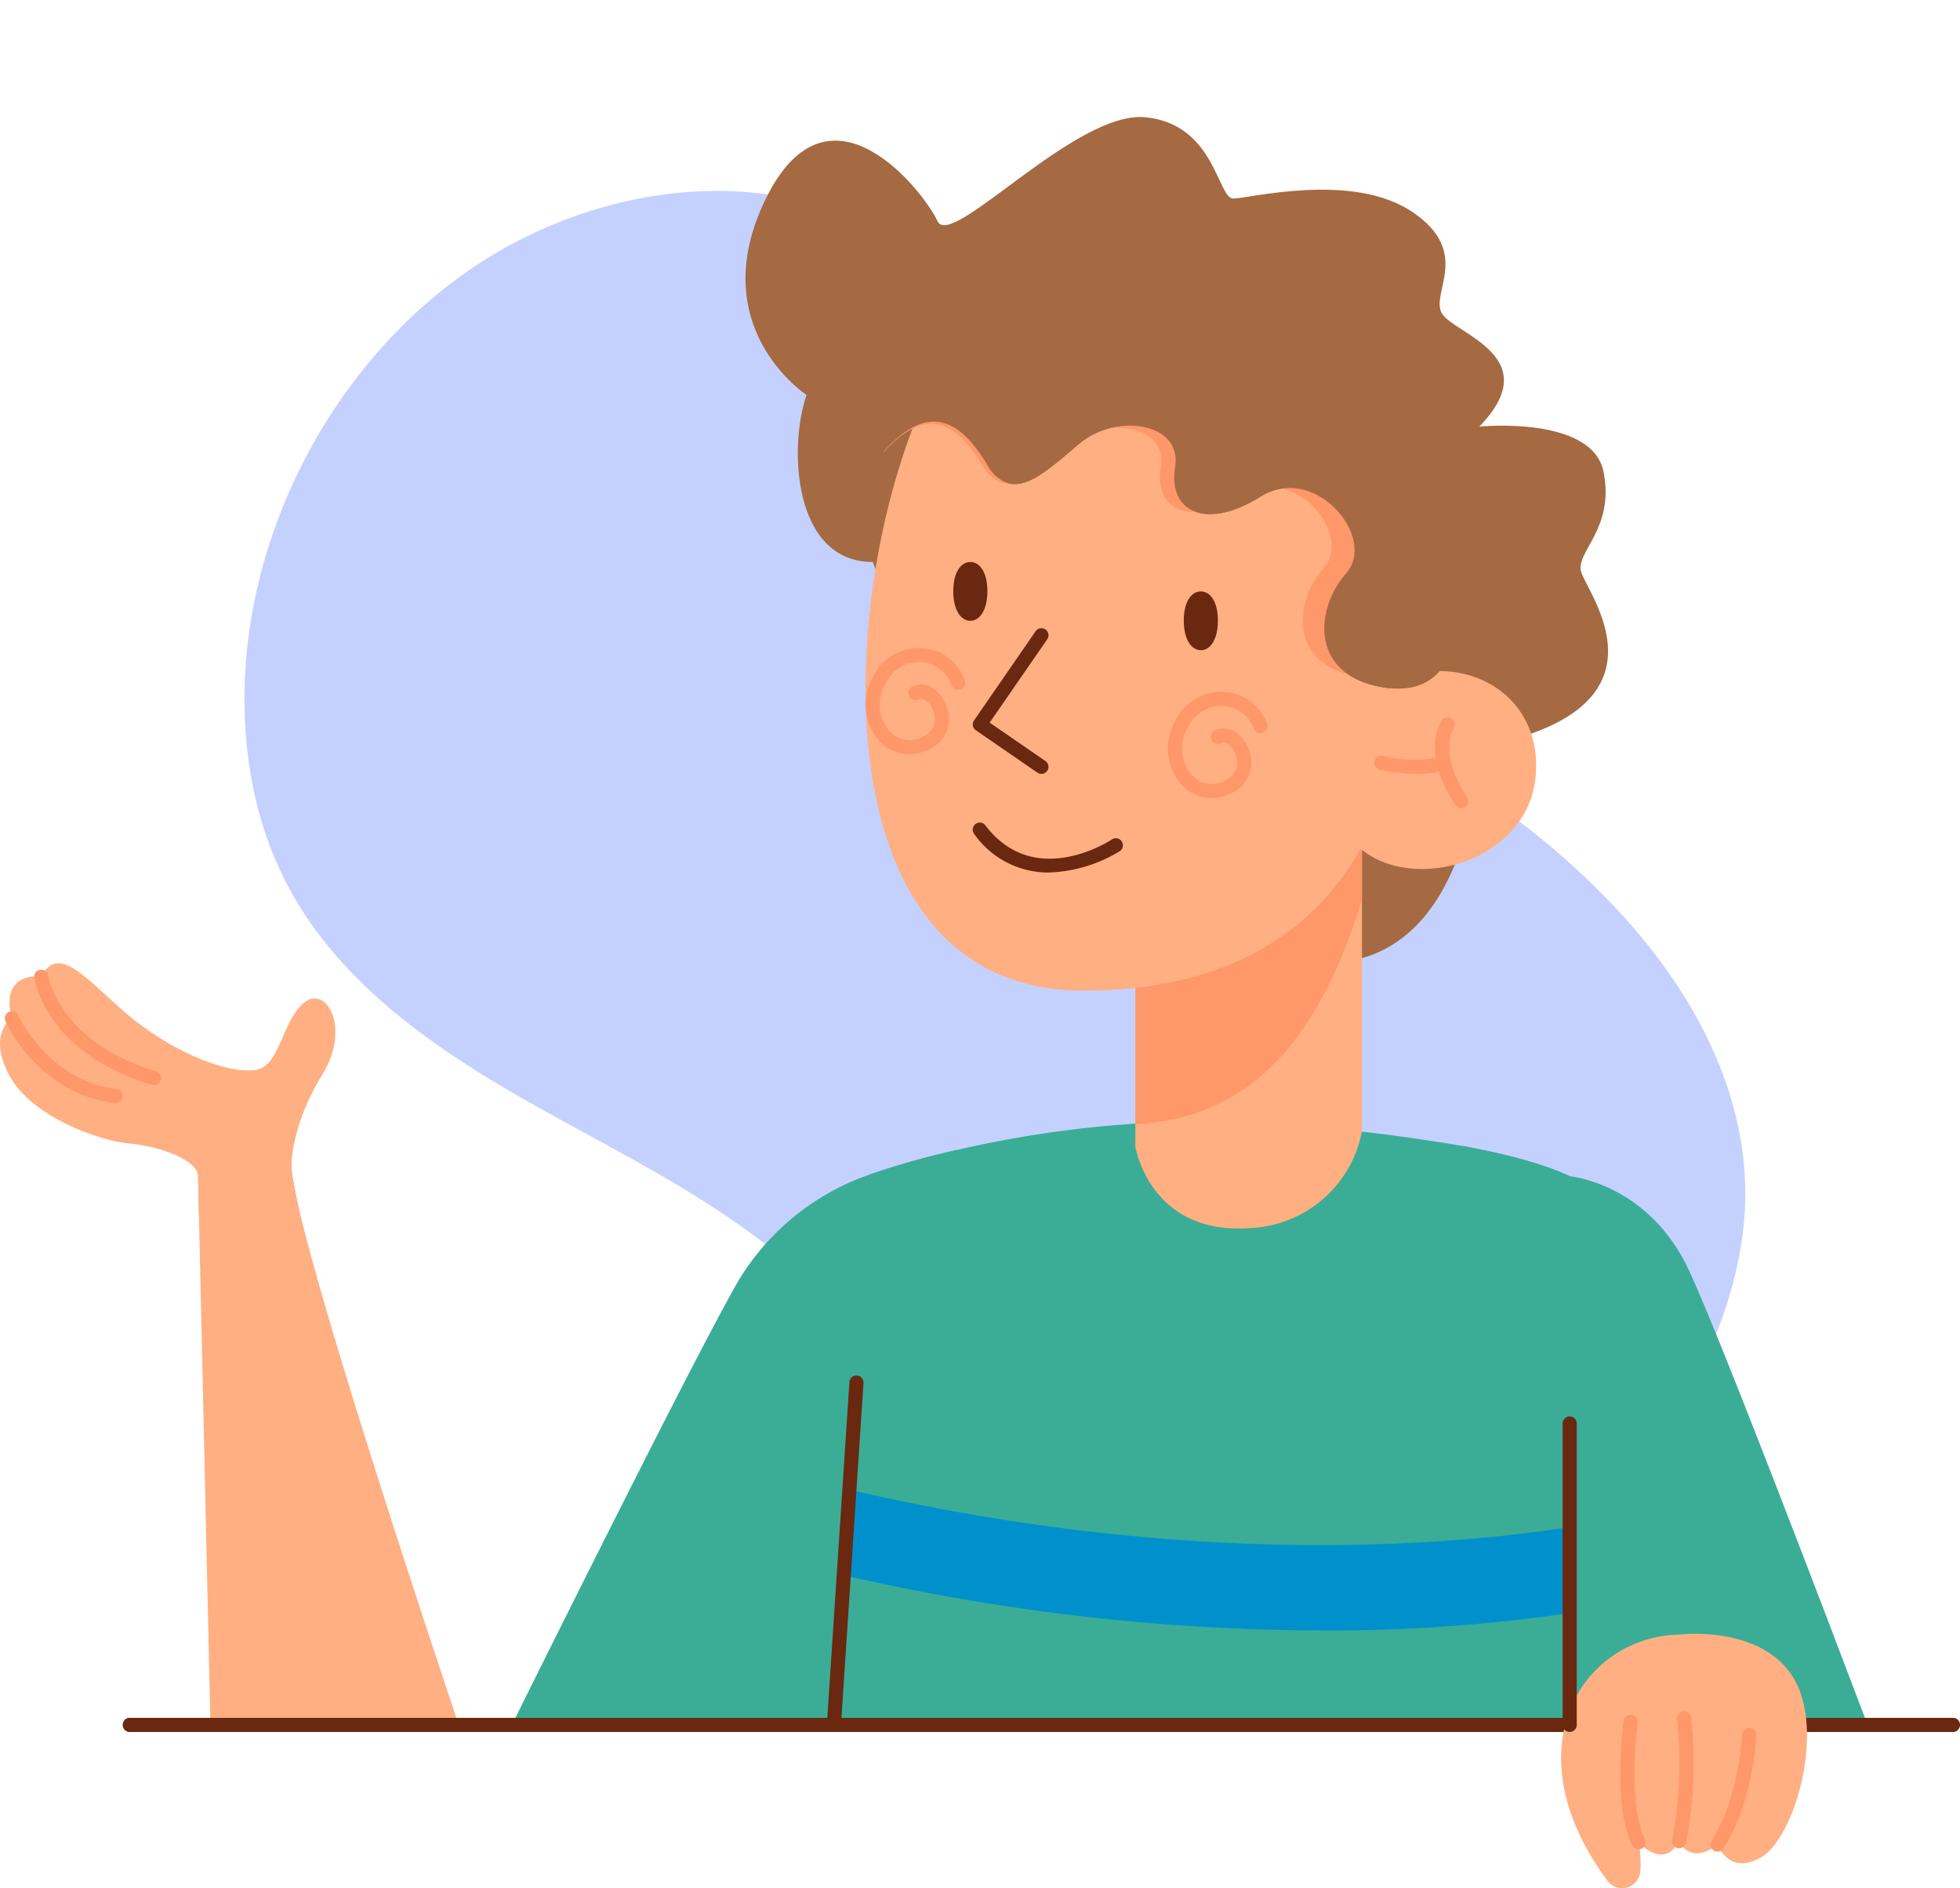 <svg xmlns="http://www.w3.org/2000/svg" width="295" height="284.182" viewBox="0 0 295 284.182">
  <g id="_28" data-name="28" transform="translate(-2.435 -1.751)">
    <path id="Trazado_162003" data-name="Trazado 162003" d="M77.95,3.56c19.926,7.973,40.59,18.73,48.615,36.721,8.906,19.966-.416,42.327-.192,63.789.178,17,6.408,33.422,11.31,49.863s8.5,33.91,3.444,50.314c-3.386,10.982-10.577,20.918-19.861,28.8-16.349,13.884-39.9,21.4-62.284,18.221S16.27,233.629,9.727,214.437c-9.27-27.191,8.838-56.216,4.989-84.411-1.505-11.032-6.325-21.465-9.593-32.2A117.588,117.588,0,0,1,0,62.8c.122-18.1,5.309-37.408,20.576-49.46C35.979,1.185,58.9-4.064,77.95,3.56Z" transform="matrix(-0.719, 0.695, -0.695, -0.719, 288.752, 183.021)" fill="#c4d1ff"/>
    <g id="Grupo_169818" data-name="Grupo 169818" transform="translate(2.435 19.358)">
      <path id="Trazado_117089" data-name="Trazado 117089" d="M1116.943,283.918c-12.01.005-12.689-17.326-9.971-25.141,0,0-15.632-10.195-6.116-29.565s23.787-1.02,25.826,3.4,20.729-16.652,31.264-15.632,10.874,12.234,13.252,12.234,17.958-4.078,26.989,2.039,2.563,12.233,4.438,15.292,15.808,6.457,5.614,16.991c0,0,16.991-1.7,18.69,6.8s-4.078,11.894-3.4,14.952,15.292,20.722-15.292,26.5c0,0-.892,46.56-39.356,28.209S1116.943,283.918,1116.943,283.918Z" transform="translate(-985.58 -216.942)" fill="#a56a42"/>
      <path id="Trazado_117090" data-name="Trazado 117090" d="M1031.265,480.653,1040,567.775h52.184c-5.734-15.157-21.833-57.48-26.832-68.3-6.117-13.253-18.01-14.273-18.01-14.273C1043.343,483.293,1037.51,481.807,1031.265,480.653Z" transform="translate(-811.09 -325.785)" fill="#3bad96"/>
      <path id="Trazado_117091" data-name="Trazado 117091" d="M1264.439,568.173h67.121V481.617a121.459,121.459,0,0,0-13.189,3.7,37.268,37.268,0,0,0-19.773,15.915C1293.118,510.623,1273.331,550.275,1264.439,568.173Z" transform="translate(-1187.4 -326.183)" fill="#3bad96"/>
      <path id="Trazado_117092" data-name="Trazado 117092" d="M1107.623,565.142h110.74V482.565c-4-1.9-9.834-3.391-16.078-4.545a283.214,283.214,0,0,0-32.234-3.611,166.926,166.926,0,0,0-43.78,4.177,121.487,121.487,0,0,0-13.189,3.7l-3.129,47.455-.843,12.877Z" transform="translate(-982.11 -323.152)" fill="#3bad96"/>
      <path id="Trazado_117093" data-name="Trazado 117093" d="M1392.345,486.721l.127,5.763,1.735,76.814h37.373c-4.2-12.51-20.043-60.071-24.184-78.272-.771-3.377-1.14-5.742-.949-6.683Z" transform="translate(-1362.534 -327.307)" fill="#ffaf82"/>
      <path id="Trazado_117094" data-name="Trazado 117094" d="M955.653,629.321h274.8a1.084,1.084,0,0,0,0-2.124h-274.8a1.084,1.084,0,0,0,0,2.124Z" transform="translate(-936.317 -386.269)" fill="#6a2810"/>
      <path id="Trazado_117095" data-name="Trazado 117095" d="M1064.575,605.777c-14.495.319-25.556,17.064-10.782,37.076a2.746,2.746,0,0,0,4.931-1.426,15.727,15.727,0,0,0-.266-4.386s3.738,4.248,6.117-.17c0,0,1.529,3.738,5.778.51,0,0,1.7,4.757,6.626,1.869s9.685-19.03,4.758-27.016S1064.575,605.777,1064.575,605.777Z" transform="translate(-811.841 -377.379)" fill="#ffaf82"/>
      <path id="Trazado_117096" data-name="Trazado 117096" d="M1060.874,648.406a1.062,1.062,0,0,0,.9-.493c4.52-7.128,4.907-16.612,4.921-17.012a1.062,1.062,0,1,0-2.122-.076c0,.092-.387,9.318-4.593,15.951a1.062,1.062,0,0,0,.9,1.63Z" transform="translate(-802.364 -387.344)" fill="#fe976a"/>
      <path id="Trazado_117097" data-name="Trazado 117097" d="M1076.915,646.105a1.063,1.063,0,0,0,1.04-.854,62.375,62.375,0,0,0,.742-18.875,1.062,1.062,0,0,0-2.1.294,61.405,61.405,0,0,1-.722,18.165,1.062,1.062,0,0,0,.834,1.25A1.046,1.046,0,0,0,1076.915,646.105Z" transform="translate(-824.18 -385.552)" fill="#fe976a"/>
      <path id="Trazado_117098" data-name="Trazado 117098" d="M1090.918,646.634a1.063,1.063,0,0,0,.949-1.537c-2.707-5.415-1.1-17.441-1.087-17.562a1.062,1.062,0,0,0-2.1-.288c-.071.52-1.709,12.8,1.291,18.8A1.061,1.061,0,0,0,1090.918,646.634Z" transform="translate(-844.3 -385.911)" fill="#fe976a"/>
      <g id="Grupo_83492" data-name="Grupo 83492" transform="translate(127 206.585)">
        <path id="Trazado_117099" data-name="Trazado 117099" d="M1107.623,581.595a324.953,324.953,0,0,0,71.929,8.318,251.335,251.335,0,0,0,37.324-2.619V574.346c-16.92,2.668-56.772,6.385-108.41-5.628Z" transform="translate(-1107.623 -568.717)" fill="#0091cc"/>
      </g>
      <path id="Trazado_117100" data-name="Trazado 117100" d="M1160.86,399.6v47.724s2.159,13.253,17.112,12.233a17.9,17.9,0,0,0,16.991-14.612V399.6Z" transform="translate(-989.974 -292.333)" fill="#ffaf82"/>
      <path id="Trazado_117101" data-name="Trazado 117101" d="M1160.86,399.6v44.276c20.432-.864,29.14-17.763,34.1-33.728V399.6Z" transform="translate(-989.974 -292.333)" fill="#fe976a"/>
      <path id="Trazado_117102" data-name="Trazado 117102" d="M1161.227,276.451c-15.292,26.761-21.409,94.046,21.409,94.046s55.051-35.172,45.111-75.7S1161.227,276.451,1161.227,276.451Z" transform="translate(-1019.488 -239.005)" fill="#ffaf82"/>
      <path id="Trazado_117103" data-name="Trazado 117103" d="M1118.723,380.479c4.376,13.506,28.369,9.568,29.817-5.6,1.406-14.71-15.338-20.988-26.336-11.308S1118.723,380.479,1118.723,380.479Z" transform="translate(-917.416 -275.547)" fill="#ffaf82"/>
      <path id="Trazado_117104" data-name="Trazado 117104" d="M1137.542,384.486a1.062,1.062,0,0,0,.854-1.692c-.043-.058-4.33-5.992-2.018-10.434a1.062,1.062,0,0,0-1.885-.981c-2.924,5.62,1.983,12.389,2.193,12.674A1.06,1.06,0,0,0,1137.542,384.486Z" transform="translate(-917.585 -280.447)" fill="#fe976a"/>
      <path id="Trazado_117105" data-name="Trazado 117105" d="M1144.309,383.373a14.4,14.4,0,0,0,4.575-.661,1.062,1.062,0,0,0-.686-2.011c-3.639,1.24-8.781-.012-8.833-.025a1.062,1.062,0,0,0-.514,2.061A24.84,24.84,0,0,0,1144.309,383.373Z" transform="translate(-931.217 -284.507)" fill="#fe976a"/>
      <path id="Trazado_117106" data-name="Trazado 117106" d="M1233.549,405.293a21.834,21.834,0,0,0,10.682-3.218,1.062,1.062,0,0,0-1.175-1.769c-.476.315-11.7,7.566-19.05-2.088a1.062,1.062,0,1,0-1.689,1.287A13.6,13.6,0,0,0,1233.549,405.293Z" transform="translate(-1075.681 -291.588)" fill="#6a2810"/>
      <path id="Trazado_117107" data-name="Trazado 117107" d="M1191.572,380.226a6.7,6.7,0,0,0,3.093-.785,4.991,4.991,0,0,0,2.887-4.305,5.657,5.657,0,0,0-2.427-4.858,3.041,3.041,0,0,0-3.112-.192,1.061,1.061,0,1,0,1,1.874.9.9,0,0,1,.984.116,3.54,3.54,0,0,1,1.435,2.973,2.878,2.878,0,0,1-1.744,2.508,4.017,4.017,0,0,1-4.97-.688,6.093,6.093,0,0,1-.732-7.216,5.6,5.6,0,0,1,5.413-3.287,5.235,5.235,0,0,1,4.561,3.468,1.062,1.062,0,0,0,2-.7,7.358,7.358,0,0,0-6.406-4.883,7.727,7.727,0,0,0-7.448,4.409,8.206,8.206,0,0,0,1.1,9.707A6.091,6.091,0,0,0,1191.572,380.226Z" transform="translate(-1009.223 -277.731)" fill="#fe976a"/>
      <path id="Trazado_117108" data-name="Trazado 117108" d="M1269.063,368.992a6.7,6.7,0,0,0,3.093-.785,4.994,4.994,0,0,0,2.888-4.305,5.66,5.66,0,0,0-2.429-4.859,3.042,3.042,0,0,0-3.112-.192,1.062,1.062,0,1,0,1,1.874.9.9,0,0,1,.984.116,3.542,3.542,0,0,1,1.435,2.973,2.879,2.879,0,0,1-1.743,2.507,4.021,4.021,0,0,1-4.971-.688,6.1,6.1,0,0,1-.733-7.217,5.6,5.6,0,0,1,5.414-3.287,5.234,5.234,0,0,1,4.56,3.468,1.062,1.062,0,0,0,2.005-.7,7.359,7.359,0,0,0-6.405-4.882,7.722,7.722,0,0,0-7.449,4.409,8.2,8.2,0,0,0,1.1,9.708A6.087,6.087,0,0,0,1269.063,368.992Z" transform="translate(-1132.22 -273.094)" fill="#fe976a"/>
      <path id="Trazado_117109" data-name="Trazado 117109" d="M1251.524,369.879a1.062,1.062,0,0,0,.6-1.936l-8.392-5.778,8.664-12.549a1.062,1.062,0,0,0-1.749-1.206l-9.267,13.423a1.062,1.062,0,0,0,.272,1.478l9.268,6.381A1.057,1.057,0,0,0,1251.524,369.879Z" transform="translate(-1094.777 -271.014)" fill="#6a2810"/>
      <path id="Trazado_117110" data-name="Trazado 117110" d="M1197.785,342.911c0,2.856,1.149,4.463,2.566,4.463s2.566-1.607,2.566-4.463-1.148-4.387-2.566-4.387S1197.785,340.056,1197.785,342.911Z" transform="translate(-1019.613 -267.123)" fill="#6a2810"/>
      <path id="Trazado_117111" data-name="Trazado 117111" d="M1256.863,335.376c0,2.856,1.149,4.463,2.566,4.463s2.566-1.607,2.566-4.463-1.149-4.387-2.566-4.387S1256.863,332.52,1256.863,335.376Z" transform="translate(-1113.385 -264.013)" fill="#6a2810"/>
      <path id="Trazado_117112" data-name="Trazado 117112" d="M1135.96,283.5c8.3-10.921,13.54-6.117,17.247,0s8.464,1.3,13.9-3.256,15.465-3.2,14.359,3.6,4.752,9.515,12.867,4.417,17.63,6.117,12.873,11.554S1201.8,315,1212.488,316.92s13.1-7.767,12.063-22.124-4.712-40.864-41.782-43.242-44.654,13.593-46.809,19.37S1135.96,283.5,1135.96,283.5Z" transform="translate(-1004.596 -231.129)" fill="#a56a42"/>
      <path id="Trazado_117113" data-name="Trazado 117113" d="M1142.678,282.751c3.207-3.6,5.9-4.642,8.192-4.2,2.722.532,4.885,3.153,6.663,6.1,1.49,2.452,3.153,3.059,4.966,2.614h.007c2.492-.613,5.269-3.206,8.259-5.713a11.436,11.436,0,0,1,8.172-2.486c3.4.324,6.077,2.318,5.49,5.909-.74,4.554,1.806,7.182,6.071,6.65a15.6,15.6,0,0,0,6.177-2.446,7.676,7.676,0,0,1,5.181-1.165c5.9.788,10.591,8.138,7.068,12.16-4.527,5.174-5.147,14.458,5.026,16.284a12.192,12.192,0,0,0,3.361.181c7.317-.66,8.981-9.229,8.118-21.235-.984-13.663-4.487-38.887-39.762-41.15q-3.193-.2-6.1-.223h-.1c-28.215.418-34.441,13.616-36.327,18.655A19.45,19.45,0,0,0,1142.678,282.751Z" transform="translate(-1009.708 -232.252)" fill="#fe976a"/>
      <path id="Trazado_117114" data-name="Trazado 117114" d="M1139.09,281.5c.248,1.239.489,2,.489,2,3.108-4.092,5.792-5.975,8.121-6.414,3.893-.722,6.811,2.591,9.126,6.414a5.58,5.58,0,0,0,3.093,2.747h.007c3.13.885,6.782-2.627,10.8-6a11.921,11.921,0,0,1,6.463-2.613c4.474-.41,8.623,1.707,7.894,6.209-.644,3.972,1.083,6.549,4.255,6.987,2.259.319,5.239-.453,8.616-2.57a8.314,8.314,0,0,1,3.32-1.224c7.1-.949,13.664,8.078,9.551,12.778-4.757,5.438-5.408,15.193,5.282,17.112.488.085.956.149,1.409.191,7.688-.694,9.437-9.7,8.531-22.315-1.033-14.357-4.715-40.864-41.785-43.242q-3.355-.213-6.407-.234h-.106c-29.649.439-36.191,14.308-38.173,19.6C1138.149,274.766,1138.616,279.049,1139.09,281.5Z" transform="translate(-1008.218 -231.133)" fill="#a56a42"/>
      <path id="Trazado_117115" data-name="Trazado 117115" d="M1425.4,450.744c3.405,6.287,13.771,9.855,18.018,10.2s10.309,2.371,10.365,4.927l.127,5.763,14.924-1.458c-.772-3.377-1.14-5.742-.949-6.683,0,0,.171-5.777,4.588-12.913s.51-13.763-2.888-10.7-3.4,9.516-7.306,10.025-11.554-2.378-18.011-7.476-11.214-12.063-14.1-6.627c0,0-6.287-.849-4.418,6.287C1425.746,442.079,1421.994,444.458,1425.4,450.744Z" transform="translate(-1423.971 -306.453)" fill="#ffaf82"/>
      <path id="Trazado_117116" data-name="Trazado 117116" d="M1486.685,452.788a1.062,1.062,0,0,0,.3-2.08c-14.64-4.343-16.228-14.324-16.241-14.424a1.062,1.062,0,0,0-2.1.3c.067.464,1.809,11.433,17.74,16.16A1.061,1.061,0,0,0,1486.685,452.788Z" transform="translate(-1463.5 -307.096)" fill="#fe976a"/>
      <path id="Trazado_117117" data-name="Trazado 117117" d="M1495.163,459.926a1.062,1.062,0,0,0,.128-2.116c-10.293-1.267-14.747-11-14.791-11.1a1.062,1.062,0,0,0-1.941.861c.2.446,4.964,10.932,16.474,12.348A1.076,1.076,0,0,0,1495.163,459.926Z" transform="translate(-1477.755 -311.515)" fill="#fe976a"/>
      <path id="Trazado_117118" data-name="Trazado 117118" d="M1106.878,597.437a1.062,1.062,0,0,0,1.062-1.062V551.01a1.062,1.062,0,0,0-2.125,0v45.366A1.063,1.063,0,0,0,1106.878,597.437Z" transform="translate(-870.625 -354.385)" fill="#6a2810"/>
      <path id="Trazado_117119" data-name="Trazado 117119" d="M1289.671,593.107a1.062,1.062,0,0,0,1.059-.992l3.392-51.527a1.062,1.062,0,1,0-2.12-.14l-3.393,51.527a1.064,1.064,0,0,0,.991,1.13Z" transform="translate(-1164.157 -350.055)" fill="#6a2810"/>
    </g>
  </g>
</svg>
